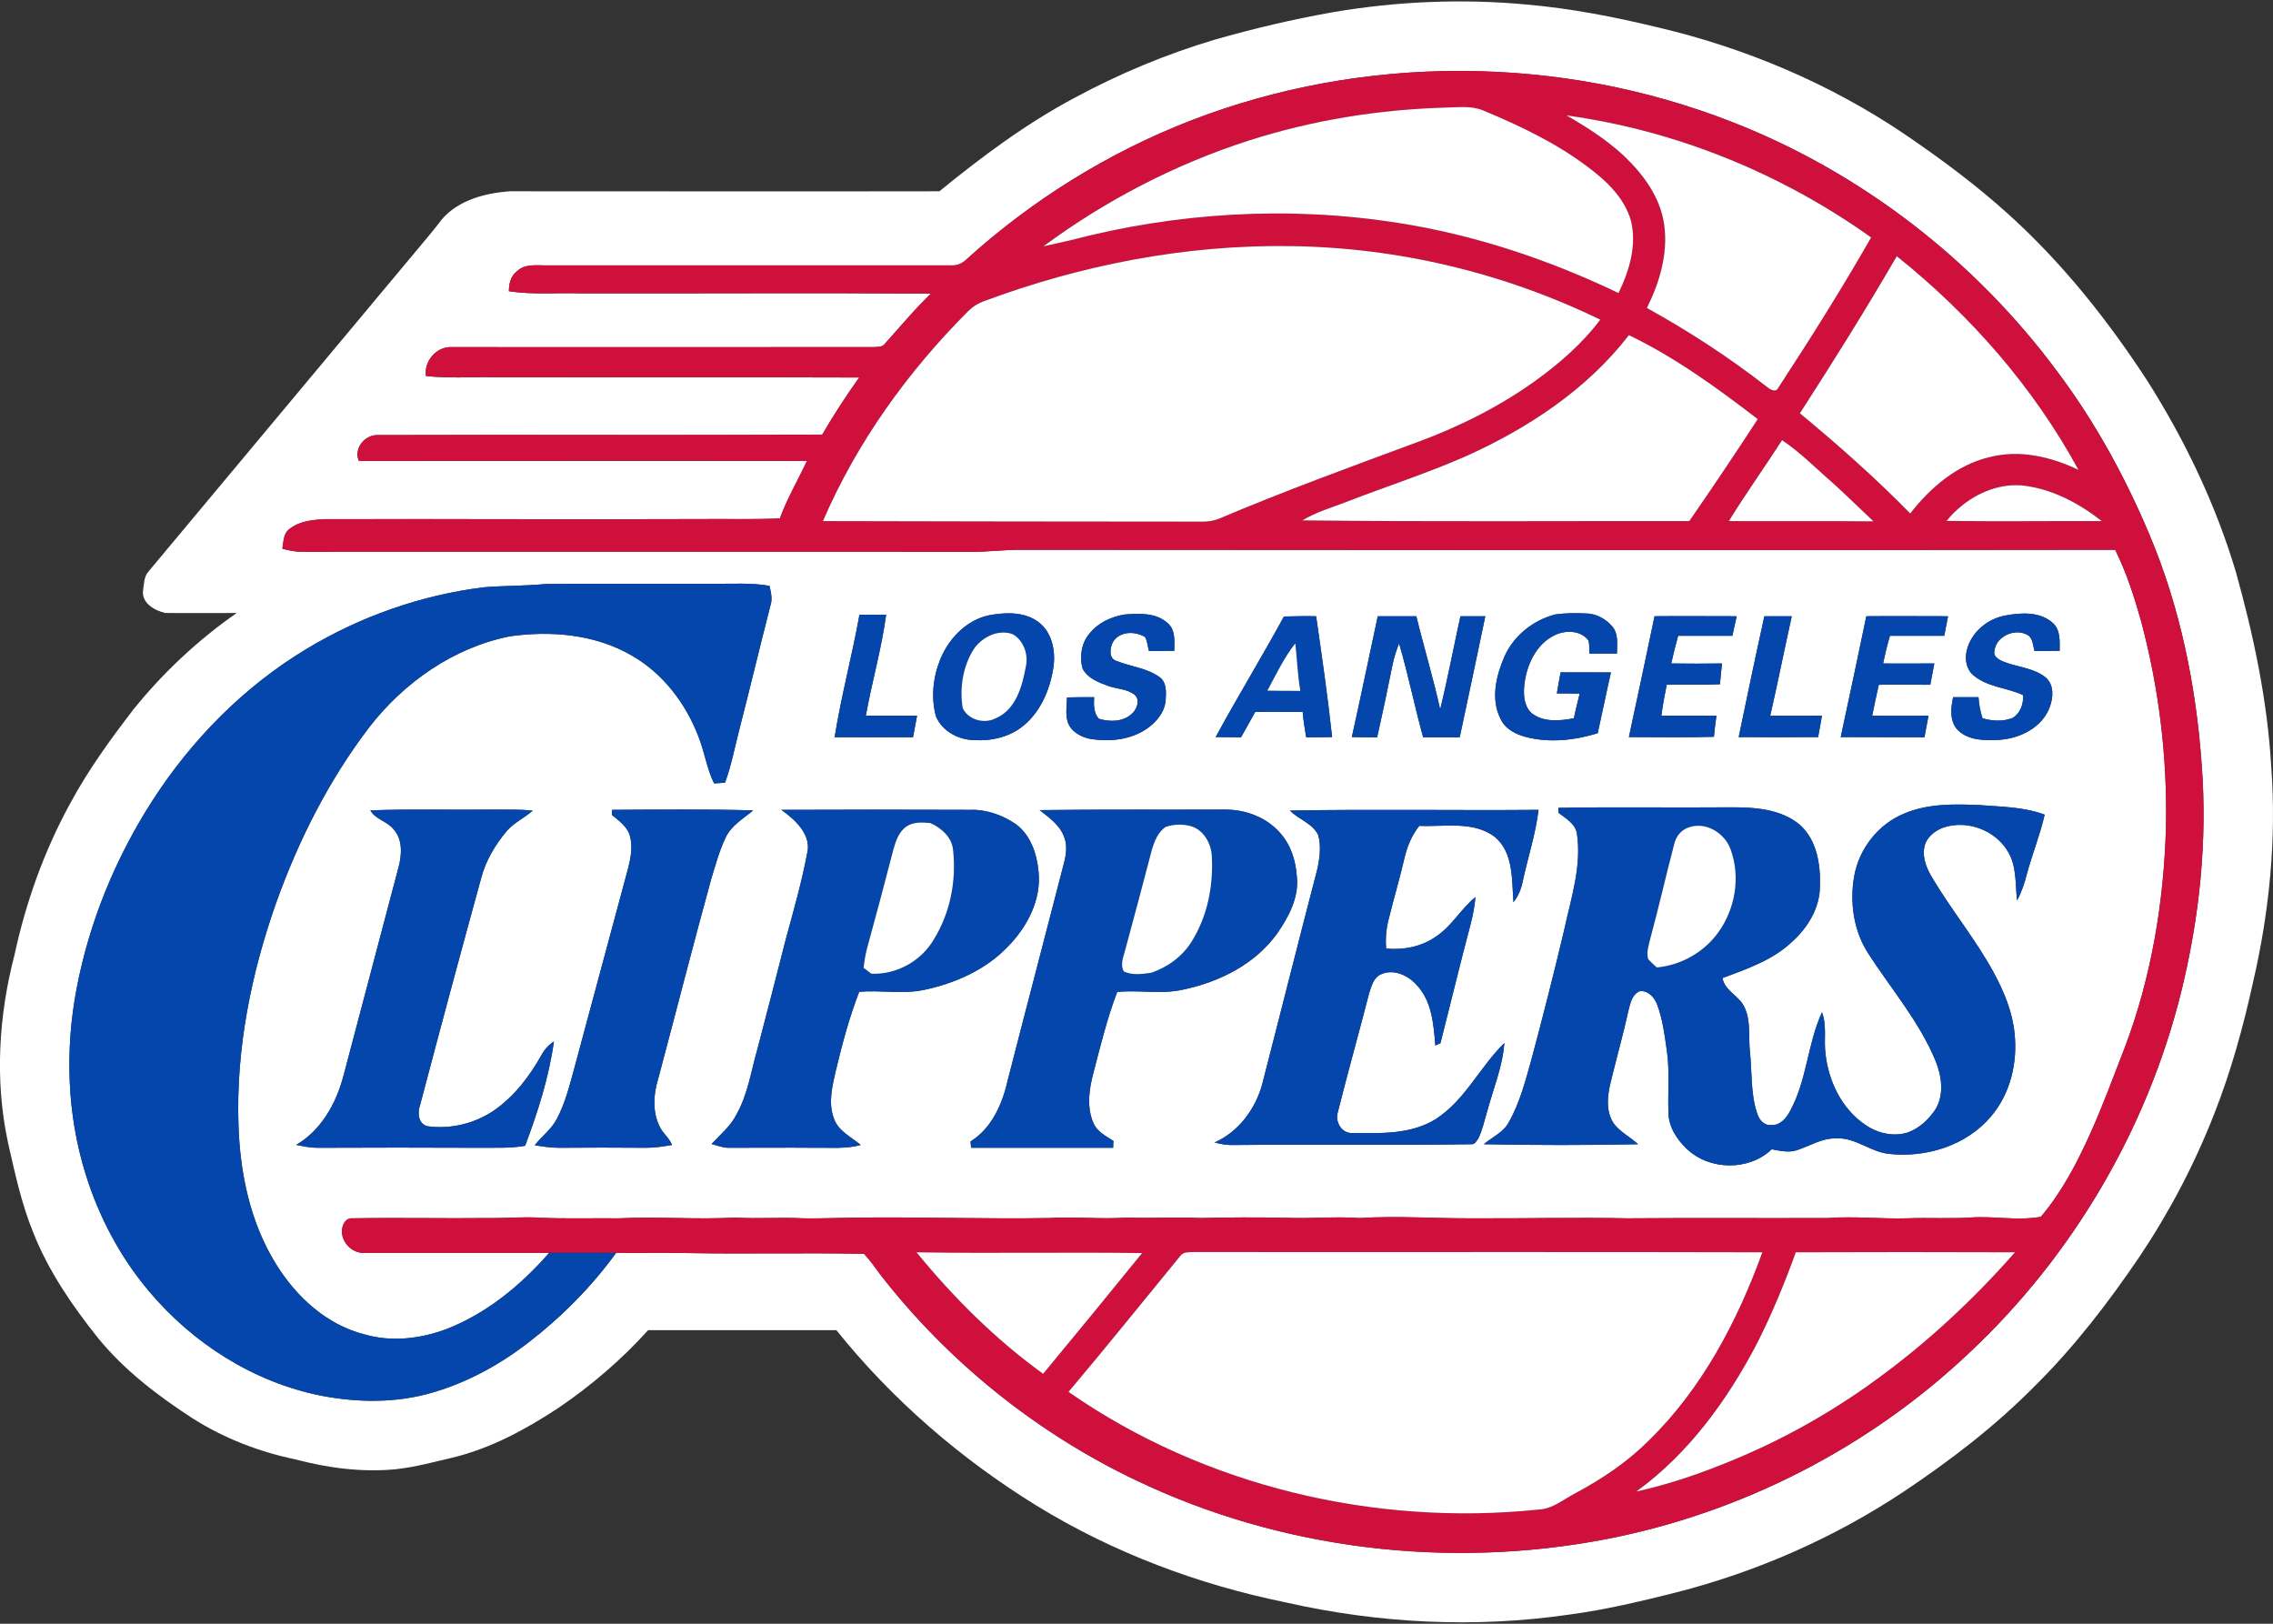 <?xml version="1.0" encoding="UTF-8"?>
<svg xmlns="http://www.w3.org/2000/svg" xmlns:xlink="http://www.w3.org/1999/xlink" width="35pt" height="25pt" viewBox="0 0 35 25" version="1.1">
<rect x="0" y="0" width="35" height="25" fill="#333333" stroke="none"/>
<g id="surface1">
<path style=" stroke:none;fill-rule:nonzero;fill:rgb(99.608%,100%,99.608%);fill-opacity:1;" d="M 20.523 0.188 C 21.508 0.02 22.516 -0.023 23.508 0.07 C 24.184 0.129 24.852 0.258 25.512 0.418 C 26.867 0.734 28.172 1.285 29.328 2.066 C 29.891 2.449 30.438 2.855 30.941 3.312 C 31.766 4.059 32.465 4.941 33.07 5.871 C 33.648 6.785 34.121 7.773 34.43 8.812 C 34.703 9.789 34.914 10.789 34.973 11.805 C 35.055 12.914 34.945 14.031 34.695 15.113 C 34.543 15.805 34.355 16.492 34.094 17.152 C 33.793 17.922 33.406 18.66 32.945 19.348 C 32.465 20.055 31.941 20.738 31.332 21.34 C 30.723 21.957 30.031 22.488 29.309 22.969 C 28.238 23.68 27.047 24.203 25.801 24.52 C 25.262 24.656 24.719 24.785 24.164 24.859 C 22.715 25.07 21.23 24.996 19.801 24.672 C 18.453 24.398 17.141 23.906 15.965 23.184 C 14.797 22.465 13.738 21.551 12.879 20.48 C 11.914 20.48 10.945 20.48 9.98 20.48 C 9.57 20.934 9.102 21.336 8.594 21.68 C 8.09 22.012 7.547 22.305 6.957 22.445 C 6.672 22.512 6.387 22.59 6.094 22.621 C 5.574 22.672 5.051 22.602 4.547 22.469 C 3.984 22.352 3.441 22.141 2.957 21.832 C 2.422 21.484 1.906 21.09 1.504 20.594 C 1.109 20.098 0.746 19.57 0.512 18.977 C 0.328 18.527 0.227 18.051 0.121 17.582 C -0.082 16.629 -0.02 15.637 0.223 14.703 C 0.398 13.891 0.68 13.102 1.078 12.375 C 1.355 11.859 1.703 11.379 2.062 10.914 C 2.516 10.352 3.051 9.852 3.645 9.438 C 3.277 9.438 2.914 9.441 2.547 9.438 C 2.383 9.402 2.176 9.285 2.203 9.09 C 2.219 8.992 2.215 8.879 2.285 8.801 C 3.656 7.16 5.023 5.52 6.395 3.879 C 6.535 3.711 6.676 3.547 6.809 3.371 C 7.066 3.078 7.473 2.973 7.848 2.945 C 10.051 2.945 12.258 2.949 14.465 2.945 C 15.121 2.41 15.801 1.902 16.551 1.504 C 17.238 1.133 17.961 0.832 18.711 0.609 C 19.309 0.438 19.91 0.297 20.523 0.188 M 18.34 1.855 C 17.066 2.348 15.887 3.082 14.875 4 C 14.82 4.051 14.746 4.09 14.668 4.086 C 12.578 4.086 10.488 4.086 8.398 4.086 C 8.25 4.086 8.078 4.062 7.961 4.176 C 7.863 4.25 7.836 4.371 7.836 4.484 C 8.195 4.539 8.555 4.508 8.914 4.516 C 10.723 4.52 12.531 4.508 14.336 4.52 C 14.082 4.762 13.859 5.035 13.625 5.293 C 13.586 5.348 13.516 5.34 13.461 5.344 C 11.289 5.344 9.117 5.348 6.945 5.344 C 6.715 5.34 6.527 5.566 6.559 5.789 C 6.906 5.828 7.258 5.801 7.605 5.809 C 9.48 5.812 11.355 5.805 13.23 5.812 C 13.027 6.098 12.836 6.391 12.66 6.695 C 10.375 6.703 8.094 6.691 5.812 6.699 C 5.617 6.695 5.441 6.906 5.527 7.098 C 7.828 7.098 10.125 7.094 12.426 7.098 C 12.285 7.395 12.121 7.676 12.008 7.984 C 11.598 8 11.184 7.988 10.773 7.992 C 8.855 8 6.941 7.988 5.023 7.996 C 4.828 8 4.617 8.02 4.457 8.145 C 4.359 8.215 4.367 8.348 4.348 8.449 C 4.445 8.473 4.543 8.496 4.641 8.496 C 8.074 8.492 11.508 8.496 14.941 8.496 C 15.203 8.5 15.469 8.461 15.734 8.465 C 21.348 8.469 26.961 8.473 32.57 8.465 C 32.746 8.82 32.867 9.199 32.973 9.578 C 33.246 10.605 33.375 11.672 33.352 12.734 C 33.32 13.887 33.129 15.043 32.719 16.125 C 32.547 16.566 32.383 17.016 32.188 17.449 C 31.984 17.902 31.75 18.352 31.426 18.734 C 31.066 18.801 30.699 18.719 30.34 18.746 C 30.016 18.766 29.691 18.746 29.371 18.758 C 28.957 18.77 28.547 18.723 28.137 18.754 C 27.113 18.758 26.09 18.75 25.066 18.758 C 24.273 18.742 23.48 18.762 22.688 18.758 C 22.102 18.762 21.52 18.719 20.934 18.754 C 20.555 18.727 20.18 18.766 19.801 18.75 C 19.363 18.742 18.926 18.742 18.488 18.754 C 18.109 18.734 17.73 18.762 17.352 18.746 C 16.949 18.777 16.551 18.727 16.148 18.754 C 15.207 18.77 14.266 18.738 13.324 18.746 C 13 18.746 12.68 18.766 12.355 18.758 C 12.012 18.738 11.668 18.77 11.324 18.746 C 10.727 18.781 10.129 18.727 9.535 18.758 C 9.133 18.754 8.73 18.766 8.328 18.75 C 8.062 18.73 7.801 18.758 7.535 18.754 C 6.836 18.762 6.133 18.746 5.43 18.758 C 5.324 18.746 5.27 18.855 5.266 18.945 C 5.254 19.125 5.422 19.297 5.602 19.289 C 6.555 19.289 7.508 19.289 8.457 19.289 C 8.027 19.781 7.504 20.215 6.891 20.457 C 6.484 20.613 6.027 20.668 5.605 20.543 C 5.027 20.395 4.562 19.965 4.254 19.469 C 3.855 18.828 3.695 18.066 3.672 17.316 C 3.633 16.152 3.867 14.988 4.254 13.895 C 4.598 12.934 5.066 12.012 5.684 11.199 C 6.219 10.508 6.984 9.969 7.852 9.797 C 8.488 9.707 9.168 9.766 9.73 10.094 C 10.207 10.367 10.562 10.832 10.758 11.344 C 10.852 11.578 10.883 11.836 10.996 12.062 C 11.051 12.059 11.105 12.055 11.164 12.051 C 11.262 11.785 11.312 11.512 11.383 11.238 C 11.547 10.602 11.699 9.961 11.863 9.324 C 11.898 9.223 11.871 9.117 11.848 9.02 C 11.562 8.969 11.27 8.992 10.98 8.988 C 10.121 8.992 9.262 8.984 8.398 8.992 C 8.082 9.023 7.758 9.016 7.441 9.043 C 6.48 9.164 5.547 9.492 4.719 9.992 C 3.758 10.57 2.949 11.391 2.344 12.332 C 1.781 13.211 1.375 14.195 1.18 15.219 C 1 16.164 1.031 17.148 1.316 18.07 C 1.52 18.73 1.848 19.352 2.293 19.879 C 2.969 20.684 3.906 21.281 4.941 21.488 C 5.512 21.598 6.109 21.605 6.668 21.438 C 7.191 21.285 7.68 21.02 8.113 20.688 C 8.637 20.289 9.102 19.82 9.488 19.289 C 9.859 19.293 10.23 19.285 10.602 19.293 C 11.504 19.309 12.402 19.285 13.305 19.305 C 13.398 19.406 13.477 19.516 13.559 19.629 C 14.602 20.969 15.961 22.062 17.496 22.793 C 19.727 23.859 22.297 24.164 24.723 23.699 C 26.812 23.297 28.781 22.289 30.328 20.824 C 31.914 19.336 33.062 17.387 33.586 15.273 C 33.867 14.133 33.992 12.949 33.902 11.773 C 33.816 10.559 33.57 9.348 33.094 8.223 C 32.723 7.344 32.262 6.5 31.688 5.734 C 30.418 4.016 28.664 2.656 26.672 1.879 C 24.023 0.84 20.992 0.828 18.34 1.855 M 15.301 9.461 C 14.922 9.508 14.621 9.805 14.48 10.148 C 14.367 10.426 14.332 10.742 14.414 11.035 C 14.512 11.262 14.766 11.395 15.008 11.395 C 15.254 11.41 15.512 11.355 15.715 11.207 C 16.016 10.988 16.172 10.617 16.223 10.258 C 16.254 10.016 16.199 9.738 15.996 9.582 C 15.801 9.43 15.535 9.426 15.301 9.461 M 23.945 9.461 C 23.605 9.551 23.305 9.789 23.164 10.113 C 23.039 10.402 22.953 10.754 23.098 11.055 C 23.168 11.219 23.336 11.305 23.5 11.348 C 23.859 11.441 24.25 11.398 24.602 11.289 C 24.672 10.977 24.734 10.664 24.805 10.352 C 24.547 10.352 24.289 10.352 24.031 10.352 C 24.008 10.457 23.992 10.566 23.973 10.676 C 24.09 10.676 24.207 10.676 24.324 10.68 C 24.293 10.805 24.262 10.93 24.234 11.059 C 24.027 11.098 23.789 11.121 23.605 10.996 C 23.473 10.902 23.457 10.723 23.469 10.574 C 23.496 10.258 23.648 9.91 23.953 9.773 C 24.117 9.699 24.348 9.707 24.461 9.863 C 24.477 9.93 24.469 9.996 24.473 10.062 C 24.613 10.062 24.758 10.062 24.898 10.062 C 24.898 9.918 24.926 9.754 24.82 9.637 C 24.719 9.523 24.57 9.445 24.418 9.445 C 24.258 9.438 24.102 9.438 23.945 9.461 M 13.234 9.465 C 13.121 10.098 12.953 10.715 12.852 11.352 C 13.254 11.352 13.656 11.352 14.059 11.352 C 14.078 11.238 14.102 11.129 14.121 11.02 C 13.859 11.02 13.594 11.02 13.332 11.02 C 13.426 10.5 13.574 9.988 13.645 9.465 C 13.508 9.465 13.371 9.465 13.234 9.465 M 16.777 9.754 C 16.652 9.898 16.621 10.109 16.668 10.289 C 16.742 10.441 16.91 10.504 17.059 10.559 C 17.195 10.609 17.352 10.605 17.469 10.695 C 17.562 10.773 17.508 10.922 17.426 10.992 C 17.289 11.117 17.086 11.117 16.918 11.066 C 16.84 10.973 16.84 10.852 16.848 10.734 C 16.707 10.734 16.57 10.734 16.43 10.738 C 16.426 10.859 16.406 10.988 16.438 11.109 C 16.488 11.266 16.648 11.352 16.801 11.379 C 17.094 11.422 17.41 11.391 17.66 11.219 C 17.809 11.117 17.938 10.961 17.949 10.777 C 17.957 10.66 17.965 10.516 17.867 10.434 C 17.672 10.285 17.414 10.266 17.191 10.176 C 17.066 10.137 17.09 9.969 17.141 9.879 C 17.246 9.715 17.48 9.715 17.633 9.809 C 17.668 9.875 17.672 9.949 17.691 10.023 C 17.82 10.023 17.953 10.023 18.082 10.02 C 18.082 9.875 18.105 9.703 17.98 9.594 C 17.801 9.43 17.543 9.445 17.316 9.461 C 17.109 9.496 16.906 9.59 16.777 9.754 M 30.301 9.957 C 30.246 10.109 30.262 10.301 30.398 10.406 C 30.613 10.582 30.906 10.586 31.152 10.703 C 31.16 10.84 31.109 10.984 30.988 11.055 C 30.84 11.113 30.676 11.102 30.527 11.059 C 30.492 10.953 30.473 10.844 30.465 10.734 C 30.336 10.734 30.207 10.734 30.074 10.734 C 30.039 10.902 30.016 11.105 30.148 11.242 C 30.316 11.406 30.566 11.402 30.785 11.391 C 31.102 11.371 31.441 11.203 31.559 10.895 C 31.617 10.746 31.633 10.551 31.504 10.434 C 31.312 10.277 31.051 10.273 30.832 10.18 C 30.77 10.152 30.688 10.102 30.711 10.02 C 30.738 9.781 31.059 9.656 31.246 9.793 C 31.305 9.855 31.305 9.945 31.328 10.023 C 31.457 10.023 31.586 10.023 31.715 10.02 C 31.715 9.879 31.73 9.707 31.617 9.598 C 31.418 9.414 31.125 9.43 30.879 9.477 C 30.621 9.523 30.387 9.707 30.301 9.957 M 19.77 9.492 C 19.43 10.117 19.059 10.723 18.719 11.348 C 18.848 11.348 18.98 11.352 19.109 11.352 C 19.184 11.219 19.258 11.09 19.328 10.961 C 19.57 10.957 19.816 10.961 20.059 10.961 C 20.07 11.09 20.09 11.223 20.113 11.352 C 20.246 11.352 20.379 11.352 20.512 11.348 C 20.445 10.727 20.355 10.105 20.266 9.488 C 20.102 9.484 19.934 9.488 19.77 9.492 M 21.215 9.488 C 21.082 10.109 20.953 10.73 20.816 11.348 C 20.945 11.352 21.074 11.352 21.203 11.352 C 21.289 10.98 21.367 10.613 21.441 10.242 C 21.465 10.125 21.5 10.016 21.543 9.906 C 21.684 10.383 21.781 10.871 21.914 11.352 C 22.102 11.352 22.289 11.352 22.477 11.352 C 22.609 10.73 22.742 10.109 22.871 9.488 C 22.746 9.488 22.617 9.488 22.488 9.488 C 22.383 9.965 22.293 10.445 22.176 10.922 C 22.07 10.441 21.926 9.969 21.809 9.488 C 21.609 9.488 21.414 9.488 21.215 9.488 M 25.082 11.348 C 25.516 11.352 25.953 11.355 26.391 11.344 C 26.402 11.234 26.414 11.129 26.43 11.02 C 26.145 11.02 25.863 11.02 25.582 11.02 C 25.602 10.859 25.633 10.699 25.664 10.543 C 25.938 10.539 26.211 10.547 26.484 10.535 C 26.492 10.43 26.504 10.324 26.516 10.215 C 26.254 10.219 25.996 10.219 25.734 10.215 C 25.766 10.07 25.801 9.93 25.84 9.789 C 26.117 9.789 26.395 9.789 26.676 9.789 C 26.695 9.691 26.719 9.59 26.742 9.488 C 26.32 9.488 25.898 9.484 25.477 9.488 C 25.348 10.109 25.215 10.73 25.082 11.348 M 27.168 9.488 C 27.031 10.109 26.902 10.727 26.773 11.348 C 27.18 11.352 27.59 11.352 27.996 11.348 C 28.016 11.238 28.035 11.129 28.055 11.02 C 27.789 11.02 27.523 11.02 27.258 11.02 C 27.375 10.508 27.477 9.996 27.59 9.488 C 27.449 9.488 27.309 9.488 27.168 9.488 M 28.344 11.348 C 28.773 11.352 29.203 11.348 29.633 11.352 C 29.652 11.242 29.676 11.129 29.695 11.02 C 29.406 11.02 29.117 11.023 28.828 11.02 C 28.859 10.859 28.895 10.703 28.93 10.543 C 29.191 10.539 29.457 10.543 29.723 10.543 C 29.742 10.434 29.766 10.324 29.785 10.215 C 29.523 10.215 29.258 10.219 28.996 10.215 C 29.027 10.07 29.059 9.93 29.102 9.789 C 29.379 9.789 29.66 9.789 29.938 9.789 C 29.957 9.688 29.977 9.59 29.996 9.488 C 29.578 9.488 29.156 9.484 28.738 9.488 C 28.609 10.109 28.477 10.73 28.344 11.348 M 29.328 12.523 C 28.926 12.684 28.625 13.066 28.551 13.492 C 28.48 13.898 28.543 14.336 28.77 14.684 C 29.121 15.227 29.555 15.73 29.805 16.336 C 29.898 16.566 29.938 16.844 29.809 17.07 C 29.707 17.227 29.562 17.367 29.383 17.434 C 29.16 17.508 28.906 17.449 28.719 17.316 C 28.359 17.07 28.156 16.648 28.109 16.223 C 28.082 16.012 28.133 15.789 28.055 15.586 C 27.832 16.07 27.824 16.629 27.566 17.102 C 27.508 17.215 27.41 17.332 27.27 17.32 C 27.164 17.332 27.086 17.238 27.059 17.148 C 26.953 16.84 26.98 16.508 26.945 16.188 C 26.922 15.965 26.961 15.727 26.867 15.52 C 26.793 15.336 26.562 15.266 26.523 15.059 C 26.898 14.918 27.293 14.785 27.59 14.504 C 27.836 14.285 28.027 13.973 28.023 13.637 C 28.035 13.305 27.973 12.934 27.719 12.703 C 27.414 12.445 26.996 12.426 26.617 12.43 C 25.742 12.438 24.871 12.422 23.996 12.438 C 23.996 12.457 24 12.496 24 12.516 C 24.109 12.598 24.254 12.68 24.281 12.828 C 24.359 13.332 24.191 13.828 24.086 14.316 C 23.93 14.977 23.762 15.637 23.586 16.293 C 23.492 16.629 23.406 16.973 23.234 17.277 C 23.152 17.434 22.977 17.508 22.848 17.617 C 23.637 17.633 24.43 17.633 25.223 17.617 C 25.102 17.504 24.945 17.43 24.848 17.297 C 24.723 17.109 24.75 16.871 24.801 16.664 C 24.891 16.289 24.996 15.922 25.078 15.547 C 25.105 15.441 25.133 15.312 25.246 15.262 C 25.367 15.242 25.469 15.348 25.512 15.453 C 25.602 15.688 25.633 15.941 25.668 16.188 C 25.711 16.496 25.68 16.805 25.691 17.117 C 25.688 17.34 25.816 17.539 25.973 17.688 C 26.324 18.023 26.93 18.031 27.281 17.695 C 27.41 17.719 27.543 17.75 27.668 17.707 C 27.867 17.645 28.051 17.523 28.27 17.527 C 28.566 17.508 28.801 17.738 29.09 17.766 C 29.66 17.828 30.277 17.637 30.656 17.191 C 30.957 16.84 31.07 16.359 31.02 15.906 C 30.988 15.578 30.859 15.273 30.707 14.988 C 30.43 14.473 30.055 14.023 29.758 13.523 C 29.672 13.383 29.602 13.223 29.629 13.055 C 29.652 12.902 29.785 12.793 29.922 12.742 C 30.289 12.617 30.727 12.781 30.922 13.117 C 31.055 13.34 31.031 13.613 31.059 13.863 C 31.129 13.734 31.176 13.594 31.211 13.453 C 31.293 13.148 31.414 12.852 31.484 12.543 C 31.16 12.422 30.812 12.422 30.477 12.395 C 30.09 12.379 29.691 12.371 29.328 12.523 M 5.703 12.477 C 5.781 12.617 5.965 12.645 6.062 12.77 C 6.203 12.926 6.188 13.16 6.137 13.352 C 5.852 14.426 5.57 15.504 5.285 16.578 C 5.172 16.996 4.945 17.402 4.562 17.625 C 4.668 17.648 4.773 17.672 4.883 17.672 C 5.711 17.668 6.535 17.668 7.363 17.672 C 7.605 17.668 7.848 17.684 8.086 17.641 C 8.281 17.121 8.453 16.586 8.527 16.035 C 8.445 16.09 8.379 16.164 8.332 16.254 C 8.152 16.574 7.922 16.875 7.617 17.09 C 7.32 17.297 6.941 17.391 6.582 17.34 C 6.438 17.305 6.426 17.129 6.469 17.012 C 6.777 15.844 7.09 14.68 7.41 13.516 C 7.48 13.25 7.625 13.008 7.801 12.797 C 7.914 12.664 8.078 12.594 8.203 12.48 C 8.004 12.461 7.805 12.465 7.605 12.465 C 6.969 12.473 6.336 12.453 5.703 12.477 M 9.422 12.469 C 9.422 12.488 9.422 12.527 9.422 12.547 C 9.535 12.641 9.668 12.73 9.703 12.883 C 9.762 13.125 9.668 13.367 9.609 13.602 C 9.355 14.543 9.102 15.488 8.848 16.43 C 8.773 16.703 8.707 16.977 8.574 17.227 C 8.492 17.387 8.344 17.492 8.234 17.633 C 8.355 17.652 8.48 17.672 8.605 17.672 C 9.051 17.668 9.5 17.668 9.945 17.672 C 10.082 17.672 10.215 17.652 10.348 17.629 C 10.305 17.516 10.195 17.441 10.148 17.324 C 10.047 17.105 10.062 16.848 10.133 16.617 C 10.406 15.594 10.668 14.562 10.949 13.543 C 11.016 13.324 11.074 13.105 11.172 12.898 C 11.258 12.711 11.445 12.605 11.598 12.477 C 10.871 12.457 10.145 12.465 9.422 12.469 M 12.031 12.469 C 12.246 12.621 12.508 12.859 12.426 13.152 C 12.344 13.594 12.219 14.023 12.102 14.453 C 11.957 15.02 11.812 15.586 11.664 16.148 C 11.566 16.488 11.516 16.848 11.34 17.16 C 11.25 17.34 11.09 17.469 10.957 17.613 C 11.043 17.637 11.129 17.672 11.219 17.672 C 11.668 17.672 12.117 17.668 12.566 17.672 C 12.797 17.668 13.027 17.691 13.254 17.629 C 13.105 17.504 12.906 17.414 12.84 17.219 C 12.75 16.977 12.816 16.719 12.871 16.48 C 12.969 16.07 13.078 15.664 13.23 15.27 C 13.562 15.242 13.895 15.309 14.223 15.242 C 14.707 15.141 15.184 14.93 15.527 14.566 C 15.82 14.266 16.035 13.852 15.992 13.426 C 15.969 13.152 15.871 12.859 15.645 12.691 C 15.441 12.551 15.191 12.461 14.941 12.469 C 13.973 12.465 13 12.465 12.031 12.469 M 16.008 12.473 C 16.152 12.586 16.316 12.699 16.383 12.879 C 16.438 13.008 16.418 13.156 16.383 13.289 C 16.098 14.398 15.805 15.508 15.52 16.621 C 15.438 16.988 15.277 17.367 14.945 17.574 C 14.949 17.605 14.949 17.637 14.953 17.672 C 15.684 17.672 16.414 17.672 17.141 17.672 C 17.141 17.645 17.141 17.594 17.145 17.566 C 17.027 17.492 16.891 17.422 16.836 17.289 C 16.73 17.043 16.77 16.77 16.836 16.52 C 16.945 16.102 17.047 15.68 17.203 15.273 C 17.539 15.238 17.879 15.312 18.211 15.238 C 18.773 15.121 19.328 14.848 19.668 14.371 C 19.844 14.117 20.004 13.816 19.969 13.496 C 19.953 13.254 19.875 13.008 19.711 12.824 C 19.504 12.586 19.184 12.465 18.871 12.465 C 17.918 12.469 16.961 12.461 16.008 12.473 M 19.863 12.48 C 19.996 12.617 20.211 12.676 20.297 12.855 C 20.348 13.031 20.32 13.219 20.281 13.395 C 19.996 14.488 19.719 15.586 19.438 16.684 C 19.336 17.07 19.074 17.426 18.703 17.59 C 18.801 17.617 18.902 17.633 19.004 17.629 C 20.223 17.617 21.438 17.637 22.652 17.617 C 22.711 17.625 22.734 17.566 22.762 17.531 C 22.828 17.402 22.855 17.254 22.898 17.117 C 22.992 16.766 23.137 16.426 23.164 16.059 C 22.789 16.426 22.562 16.934 22.113 17.227 C 21.73 17.469 21.258 17.449 20.824 17.445 C 20.656 17.453 20.551 17.266 20.602 17.117 C 20.754 16.508 20.926 15.902 21.082 15.293 C 21.117 15.188 21.148 15.051 21.266 15 C 21.457 14.914 21.684 15.016 21.812 15.164 C 22.051 15.414 22.074 15.773 22.102 16.098 C 22.121 16.086 22.16 16.07 22.18 16.062 C 22.336 15.453 22.48 14.84 22.641 14.234 C 22.68 14.094 22.707 13.953 22.719 13.812 C 22.492 13.996 22.352 14.266 22.102 14.426 C 21.883 14.578 21.609 14.629 21.344 14.605 C 21.332 14.453 21.344 14.301 21.383 14.152 C 21.461 13.836 21.555 13.52 21.629 13.199 C 21.672 13.023 21.742 12.855 21.855 12.715 C 22.242 12.734 22.684 12.633 23.02 12.887 C 23.309 13.133 23.277 13.547 23.305 13.891 C 23.379 13.797 23.426 13.684 23.449 13.562 C 23.527 13.199 23.645 12.844 23.691 12.469 C 22.414 12.48 21.137 12.457 19.863 12.48 Z M 19.863 12.48 "/>
<path style=" stroke:none;fill-rule:nonzero;fill:rgb(81.569%,6.275%,23.529%);fill-opacity:1;" d="M 18.34 1.855 C 20.992 0.828 24.023 0.84 26.672 1.879 C 28.664 2.656 30.418 4.016 31.688 5.734 C 32.262 6.5 32.723 7.344 33.094 8.223 C 33.57 9.348 33.816 10.559 33.902 11.773 C 33.992 12.949 33.867 14.133 33.586 15.273 C 33.062 17.387 31.914 19.336 30.328 20.824 C 28.781 22.289 26.812 23.297 24.723 23.699 C 22.297 24.164 19.723 23.859 17.496 22.793 C 15.961 22.062 14.602 20.969 13.559 19.629 C 13.477 19.516 13.398 19.406 13.305 19.305 C 12.402 19.285 11.504 19.309 10.602 19.293 C 10.23 19.285 9.859 19.293 9.488 19.289 C 9.145 19.289 8.801 19.289 8.457 19.289 C 7.508 19.289 6.555 19.289 5.602 19.289 C 5.422 19.297 5.254 19.125 5.266 18.945 C 5.27 18.855 5.324 18.746 5.43 18.758 C 6.133 18.746 6.836 18.762 7.535 18.754 C 7.801 18.758 8.062 18.73 8.328 18.75 C 8.73 18.766 9.133 18.754 9.535 18.758 C 10.129 18.727 10.727 18.781 11.324 18.746 C 11.668 18.77 12.012 18.738 12.355 18.758 C 12.68 18.762 13 18.746 13.324 18.746 C 14.266 18.738 15.207 18.77 16.148 18.754 C 16.551 18.727 16.949 18.777 17.352 18.746 C 17.73 18.762 18.109 18.734 18.488 18.754 C 18.926 18.742 19.363 18.742 19.805 18.75 C 20.18 18.766 20.555 18.727 20.934 18.754 C 21.52 18.715 22.102 18.762 22.688 18.758 C 23.48 18.762 24.273 18.742 25.066 18.758 C 26.09 18.75 27.113 18.758 28.137 18.754 C 28.547 18.723 28.957 18.77 29.371 18.758 C 29.691 18.746 30.016 18.766 30.34 18.746 C 30.699 18.719 31.066 18.801 31.426 18.734 C 31.75 18.352 31.984 17.902 32.188 17.449 C 32.383 17.016 32.547 16.566 32.719 16.125 C 33.129 15.043 33.32 13.887 33.352 12.734 C 33.375 11.672 33.246 10.605 32.973 9.578 C 32.867 9.199 32.746 8.82 32.57 8.465 C 26.961 8.473 21.348 8.469 15.734 8.465 C 15.469 8.461 15.207 8.5 14.941 8.496 C 11.508 8.496 8.074 8.492 4.641 8.496 C 4.543 8.496 4.445 8.473 4.348 8.449 C 4.367 8.348 4.359 8.215 4.457 8.145 C 4.617 8.016 4.828 8 5.023 7.992 C 6.941 7.988 8.859 8 10.773 7.992 C 11.184 7.988 11.598 8 12.008 7.98 C 12.121 7.676 12.285 7.395 12.426 7.098 C 10.125 7.094 7.828 7.098 5.527 7.098 C 5.441 6.906 5.617 6.695 5.812 6.699 C 8.094 6.691 10.379 6.703 12.66 6.691 C 12.836 6.391 13.027 6.098 13.23 5.812 C 11.355 5.805 9.48 5.812 7.605 5.809 C 7.258 5.801 6.906 5.828 6.559 5.789 C 6.527 5.562 6.715 5.34 6.945 5.344 C 9.117 5.348 11.289 5.344 13.461 5.344 C 13.516 5.34 13.586 5.348 13.625 5.293 C 13.859 5.035 14.082 4.762 14.336 4.52 C 12.531 4.508 10.723 4.52 8.914 4.516 C 8.555 4.504 8.195 4.539 7.836 4.484 C 7.836 4.371 7.863 4.25 7.961 4.176 C 8.078 4.062 8.25 4.086 8.398 4.086 C 10.488 4.086 12.578 4.086 14.668 4.086 C 14.746 4.09 14.82 4.051 14.875 4 C 15.887 3.082 17.066 2.348 18.34 1.855 M 19.23 2.164 C 18.098 2.527 17.023 3.086 16.066 3.793 C 16.207 3.762 16.348 3.73 16.484 3.699 C 18.121 3.27 19.844 3.168 21.516 3.43 C 22.699 3.613 23.844 3.996 24.922 4.512 C 25.09 4.168 25.207 3.773 25.113 3.395 C 25.008 3.035 24.723 2.773 24.434 2.559 C 23.949 2.195 23.398 1.934 22.844 1.703 C 22.664 1.625 22.465 1.652 22.273 1.656 C 21.242 1.684 20.215 1.848 19.23 2.164 M 24.121 1.777 C 24.434 1.957 24.738 2.152 25.004 2.398 C 25.305 2.684 25.566 3.039 25.625 3.457 C 25.688 3.902 25.555 4.348 25.359 4.742 C 26.004 5.098 26.621 5.5 27.203 5.953 C 27.25 5.992 27.344 6.055 27.383 5.969 C 27.879 5.211 28.363 4.441 28.812 3.652 C 27.426 2.668 25.805 2.008 24.121 1.777 M 15.141 4.641 C 15.055 4.672 14.977 4.723 14.91 4.789 C 13.98 5.719 13.195 6.809 12.672 8.023 C 14.543 8.027 16.41 8.031 18.281 8.031 C 18.441 8.027 18.613 8.055 18.766 7.988 C 19.77 7.562 20.797 7.188 21.82 6.809 C 22.461 6.574 23.078 6.266 23.637 5.867 C 24.008 5.598 24.363 5.293 24.641 4.922 C 23.156 4.199 21.516 3.809 19.867 3.789 C 18.258 3.766 16.648 4.078 15.141 4.641 M 29.207 3.945 C 28.73 4.766 28.23 5.566 27.715 6.363 C 28.305 6.852 28.879 7.359 29.414 7.906 C 29.723 7.508 30.133 7.156 30.633 7.039 C 31.094 6.918 31.582 7.031 32.004 7.234 C 31.312 5.961 30.34 4.852 29.207 3.945 M 25.082 5.16 C 24.441 5.992 23.535 6.59 22.582 7.02 C 21.973 7.289 21.336 7.492 20.715 7.734 C 20.492 7.824 20.258 7.887 20.055 8.012 C 22.039 8.035 24.027 8.02 26.012 8.023 C 26.371 7.504 26.723 6.98 27.066 6.453 C 26.441 5.973 25.797 5.504 25.082 5.16 M 26.621 8.023 C 27.363 8.027 28.105 8.02 28.848 8.027 C 28.641 7.832 28.438 7.633 28.227 7.441 C 27.969 7.219 27.727 6.969 27.441 6.777 C 27.172 7.195 26.883 7.598 26.621 8.023 M 29.973 8.02 C 30.77 8.031 31.566 8.02 32.363 8.023 C 32.004 7.742 31.586 7.52 31.125 7.473 C 30.68 7.441 30.25 7.68 29.973 8.02 M 14.113 19.281 C 14.684 19.98 15.328 20.621 16.062 21.152 C 16.574 20.535 17.082 19.914 17.586 19.293 C 16.43 19.277 15.273 19.301 14.113 19.281 M 18.172 19.34 C 17.598 20.039 17.035 20.742 16.453 21.43 C 18.539 22.883 21.168 23.504 23.691 23.242 C 23.906 23.234 24.078 23.082 24.262 22.988 C 24.668 22.77 25.055 22.512 25.383 22.184 C 26.203 21.387 26.75 20.348 27.137 19.281 C 24.219 19.273 21.301 19.281 18.387 19.277 C 18.309 19.281 18.219 19.27 18.172 19.34 M 27.652 19.281 C 27.48 19.758 27.285 20.23 27.055 20.684 C 26.598 21.559 26 22.383 25.195 22.965 C 25.633 22.867 26.062 22.73 26.48 22.562 C 27.344 22.227 28.16 21.777 28.906 21.23 C 29.684 20.664 30.391 20.004 31.027 19.281 C 29.902 19.277 28.777 19.277 27.652 19.281 Z M 27.652 19.281 "/>
<path style=" stroke:none;fill-rule:nonzero;fill:rgb(99.608%,100%,99.608%);fill-opacity:1;" d="M 19.23 2.164 C 20.215 1.848 21.242 1.684 22.273 1.656 C 22.465 1.652 22.664 1.625 22.844 1.703 C 23.398 1.934 23.949 2.195 24.434 2.559 C 24.723 2.773 25.008 3.035 25.113 3.395 C 25.207 3.773 25.09 4.168 24.922 4.512 C 23.844 3.996 22.699 3.613 21.516 3.43 C 19.844 3.168 18.121 3.27 16.484 3.699 C 16.348 3.73 16.207 3.762 16.066 3.793 C 17.023 3.086 18.098 2.527 19.23 2.164 Z M 19.23 2.164 "/>
<path style=" stroke:none;fill-rule:nonzero;fill:rgb(99.608%,100%,99.608%);fill-opacity:1;" d="M 24.121 1.777 C 25.805 2.008 27.426 2.668 28.812 3.656 C 28.363 4.441 27.879 5.211 27.383 5.969 C 27.344 6.055 27.25 5.992 27.203 5.953 C 26.621 5.5 26.004 5.098 25.359 4.742 C 25.555 4.348 25.688 3.902 25.625 3.457 C 25.566 3.039 25.305 2.684 25.004 2.398 C 24.738 2.152 24.434 1.957 24.121 1.777 Z M 24.121 1.777 "/>
<path style=" stroke:none;fill-rule:nonzero;fill:rgb(99.608%,100%,99.608%);fill-opacity:1;" d="M 15.141 4.641 C 16.648 4.078 18.258 3.766 19.867 3.789 C 21.516 3.809 23.156 4.199 24.641 4.922 C 24.363 5.293 24.008 5.598 23.637 5.867 C 23.078 6.266 22.461 6.574 21.82 6.809 C 20.797 7.188 19.77 7.562 18.766 7.988 C 18.613 8.051 18.441 8.027 18.281 8.031 C 16.41 8.031 14.543 8.027 12.672 8.023 C 13.195 6.809 13.98 5.719 14.91 4.789 C 14.977 4.723 15.055 4.672 15.141 4.641 Z M 15.141 4.641 "/>
<path style=" stroke:none;fill-rule:nonzero;fill:rgb(99.608%,100%,99.608%);fill-opacity:1;" d="M 29.207 3.945 C 30.34 4.852 31.312 5.961 32.004 7.234 C 31.582 7.031 31.094 6.918 30.633 7.039 C 30.133 7.156 29.723 7.508 29.414 7.906 C 28.879 7.359 28.305 6.852 27.715 6.363 C 28.23 5.566 28.73 4.766 29.207 3.945 Z M 29.207 3.945 "/>
<path style=" stroke:none;fill-rule:nonzero;fill:rgb(99.608%,100%,99.608%);fill-opacity:1;" d="M 25.082 5.16 C 25.797 5.504 26.441 5.973 27.066 6.453 C 26.723 6.98 26.371 7.504 26.012 8.023 C 24.027 8.02 22.039 8.035 20.055 8.012 C 20.258 7.887 20.492 7.82 20.715 7.734 C 21.336 7.492 21.973 7.289 22.582 7.02 C 23.535 6.59 24.441 5.992 25.082 5.16 Z M 25.082 5.16 "/>
<path style=" stroke:none;fill-rule:nonzero;fill:rgb(99.608%,100%,99.608%);fill-opacity:1;" d="M 26.621 8.023 C 26.883 7.598 27.172 7.195 27.441 6.777 C 27.727 6.969 27.969 7.219 28.227 7.441 C 28.438 7.633 28.641 7.832 28.848 8.027 C 28.105 8.02 27.363 8.027 26.621 8.023 Z M 26.621 8.023 "/>
<path style=" stroke:none;fill-rule:nonzero;fill:rgb(99.608%,100%,99.608%);fill-opacity:1;" d="M 29.973 8.02 C 30.25 7.68 30.68 7.441 31.125 7.473 C 31.586 7.52 32.004 7.742 32.363 8.023 C 31.566 8.02 30.77 8.031 29.973 8.02 Z M 29.973 8.02 "/>
<path style=" stroke:none;fill-rule:nonzero;fill:rgb(1.569%,27.451%,67.451%);fill-opacity:1;" d="M 7.441 9.043 C 7.758 9.016 8.082 9.023 8.398 8.992 C 9.262 8.984 10.121 8.992 10.98 8.988 C 11.27 8.992 11.562 8.969 11.848 9.02 C 11.871 9.117 11.898 9.223 11.863 9.324 C 11.699 9.961 11.547 10.602 11.383 11.238 C 11.312 11.512 11.262 11.785 11.164 12.051 C 11.105 12.055 11.051 12.059 10.996 12.062 C 10.883 11.836 10.848 11.578 10.754 11.344 C 10.562 10.832 10.207 10.367 9.73 10.094 C 9.168 9.766 8.484 9.707 7.852 9.797 C 6.984 9.969 6.219 10.508 5.684 11.199 C 5.062 12.012 4.598 12.934 4.254 13.895 C 3.867 14.988 3.633 16.152 3.672 17.316 C 3.695 18.066 3.852 18.828 4.254 19.469 C 4.562 19.965 5.027 20.395 5.605 20.543 C 6.027 20.668 6.484 20.613 6.891 20.457 C 7.504 20.215 8.027 19.781 8.457 19.289 C 8.801 19.289 9.145 19.289 9.488 19.289 C 9.102 19.82 8.633 20.289 8.113 20.688 C 7.68 21.02 7.191 21.285 6.668 21.438 C 6.109 21.605 5.512 21.598 4.941 21.488 C 3.906 21.281 2.969 20.684 2.293 19.879 C 1.848 19.352 1.52 18.73 1.316 18.07 C 1.031 17.152 1 16.164 1.18 15.219 C 1.375 14.195 1.777 13.211 2.344 12.332 C 2.949 11.391 3.758 10.57 4.719 9.992 C 5.547 9.492 6.48 9.164 7.441 9.043 Z M 7.441 9.043 "/>
<path style=" stroke:none;fill-rule:nonzero;fill:rgb(1.569%,27.451%,67.451%);fill-opacity:1;" d="M 15.301 9.461 C 15.535 9.426 15.801 9.43 15.996 9.582 C 16.199 9.738 16.254 10.016 16.223 10.258 C 16.172 10.617 16.016 10.988 15.715 11.207 C 15.512 11.355 15.254 11.41 15.008 11.395 C 14.766 11.395 14.512 11.262 14.414 11.035 C 14.332 10.742 14.367 10.426 14.48 10.148 C 14.621 9.805 14.922 9.508 15.301 9.461 M 15.301 9.762 C 15.16 9.812 15.035 9.91 14.965 10.043 C 14.82 10.301 14.777 10.609 14.824 10.902 C 14.906 11.082 15.156 11.152 15.332 11.059 C 15.637 10.93 15.738 10.578 15.793 10.277 C 15.84 10.09 15.77 9.875 15.605 9.77 C 15.512 9.727 15.398 9.734 15.301 9.762 Z M 15.301 9.762 "/>
<path style=" stroke:none;fill-rule:nonzero;fill:rgb(1.569%,27.451%,67.451%);fill-opacity:1;" d="M 23.945 9.461 C 24.102 9.438 24.258 9.438 24.418 9.445 C 24.57 9.445 24.719 9.523 24.82 9.641 C 24.926 9.754 24.898 9.918 24.898 10.062 C 24.758 10.062 24.613 10.062 24.473 10.062 C 24.469 9.996 24.477 9.93 24.461 9.863 C 24.348 9.707 24.117 9.699 23.953 9.773 C 23.648 9.91 23.496 10.258 23.469 10.574 C 23.457 10.723 23.477 10.902 23.605 10.996 C 23.789 11.125 24.027 11.098 24.234 11.059 C 24.262 10.93 24.293 10.805 24.324 10.68 C 24.207 10.676 24.09 10.676 23.973 10.676 C 23.992 10.566 24.012 10.461 24.031 10.352 C 24.289 10.352 24.547 10.352 24.805 10.355 C 24.734 10.664 24.672 10.977 24.602 11.289 C 24.25 11.398 23.859 11.441 23.5 11.348 C 23.336 11.309 23.168 11.219 23.102 11.055 C 22.953 10.754 23.039 10.402 23.164 10.113 C 23.305 9.789 23.605 9.551 23.945 9.461 Z M 23.945 9.461 "/>
<path style=" stroke:none;fill-rule:nonzero;fill:rgb(1.569%,27.451%,67.451%);fill-opacity:1;" d="M 13.234 9.465 C 13.371 9.465 13.508 9.465 13.645 9.465 C 13.574 9.988 13.426 10.5 13.332 11.02 C 13.594 11.02 13.859 11.02 14.121 11.02 C 14.102 11.129 14.078 11.238 14.059 11.348 C 13.656 11.352 13.254 11.352 12.852 11.348 C 12.953 10.715 13.121 10.098 13.234 9.465 Z M 13.234 9.465 "/>
<path style=" stroke:none;fill-rule:nonzero;fill:rgb(1.569%,27.451%,67.451%);fill-opacity:1;" d="M 16.777 9.754 C 16.906 9.59 17.109 9.496 17.316 9.461 C 17.543 9.445 17.801 9.43 17.98 9.594 C 18.105 9.703 18.082 9.875 18.082 10.02 C 17.953 10.023 17.82 10.023 17.691 10.023 C 17.672 9.949 17.668 9.875 17.633 9.809 C 17.48 9.715 17.246 9.715 17.141 9.879 C 17.09 9.969 17.066 10.137 17.191 10.176 C 17.414 10.266 17.672 10.285 17.867 10.434 C 17.965 10.516 17.957 10.66 17.949 10.777 C 17.938 10.961 17.805 11.117 17.66 11.219 C 17.41 11.391 17.094 11.422 16.801 11.379 C 16.648 11.352 16.488 11.266 16.438 11.109 C 16.406 10.988 16.426 10.859 16.43 10.738 C 16.57 10.734 16.707 10.734 16.848 10.734 C 16.84 10.852 16.84 10.973 16.918 11.066 C 17.086 11.117 17.289 11.117 17.426 10.992 C 17.508 10.922 17.562 10.773 17.469 10.695 C 17.352 10.605 17.195 10.609 17.059 10.559 C 16.91 10.504 16.742 10.441 16.668 10.289 C 16.621 10.109 16.652 9.898 16.777 9.754 Z M 16.777 9.754 "/>
<path style=" stroke:none;fill-rule:nonzero;fill:rgb(1.569%,27.451%,67.451%);fill-opacity:1;" d="M 30.301 9.957 C 30.387 9.707 30.621 9.523 30.879 9.477 C 31.125 9.43 31.418 9.414 31.617 9.598 C 31.73 9.707 31.715 9.879 31.715 10.02 C 31.586 10.023 31.457 10.023 31.328 10.023 C 31.305 9.945 31.305 9.855 31.246 9.793 C 31.059 9.656 30.738 9.781 30.711 10.02 C 30.688 10.102 30.77 10.152 30.832 10.18 C 31.051 10.273 31.312 10.277 31.504 10.434 C 31.633 10.551 31.617 10.746 31.559 10.895 C 31.441 11.203 31.102 11.371 30.785 11.391 C 30.566 11.402 30.316 11.406 30.148 11.242 C 30.016 11.105 30.039 10.902 30.074 10.734 C 30.207 10.734 30.336 10.734 30.465 10.734 C 30.473 10.844 30.492 10.953 30.527 11.059 C 30.676 11.102 30.84 11.113 30.988 11.055 C 31.109 10.984 31.16 10.84 31.152 10.703 C 30.906 10.586 30.613 10.582 30.398 10.406 C 30.262 10.301 30.246 10.109 30.301 9.957 Z M 30.301 9.957 "/>
<path style=" stroke:none;fill-rule:nonzero;fill:rgb(1.569%,27.451%,67.451%);fill-opacity:1;" d="M 19.77 9.492 C 19.934 9.488 20.102 9.484 20.266 9.488 C 20.355 10.105 20.445 10.727 20.512 11.348 C 20.379 11.352 20.246 11.352 20.113 11.352 C 20.09 11.223 20.07 11.09 20.059 10.961 C 19.816 10.961 19.57 10.957 19.328 10.961 C 19.258 11.09 19.184 11.219 19.109 11.352 C 18.98 11.352 18.848 11.348 18.719 11.348 C 19.059 10.723 19.43 10.117 19.77 9.492 M 19.516 10.633 C 19.684 10.637 19.855 10.637 20.023 10.637 C 19.98 10.395 19.973 10.148 19.945 9.906 C 19.77 10.129 19.648 10.387 19.516 10.633 Z M 19.516 10.633 "/>
<path style=" stroke:none;fill-rule:nonzero;fill:rgb(1.569%,27.451%,67.451%);fill-opacity:1;" d="M 21.215 9.488 C 21.414 9.488 21.609 9.488 21.809 9.488 C 21.926 9.969 22.07 10.441 22.176 10.922 C 22.293 10.445 22.383 9.965 22.488 9.488 C 22.617 9.488 22.746 9.488 22.871 9.488 C 22.742 10.109 22.609 10.73 22.477 11.352 C 22.289 11.352 22.102 11.352 21.914 11.352 C 21.781 10.871 21.684 10.383 21.543 9.906 C 21.5 10.016 21.465 10.125 21.441 10.242 C 21.367 10.613 21.289 10.98 21.207 11.352 C 21.074 11.352 20.945 11.352 20.816 11.348 C 20.953 10.73 21.082 10.109 21.215 9.488 Z M 21.215 9.488 "/>
<path style=" stroke:none;fill-rule:nonzero;fill:rgb(1.569%,27.451%,67.451%);fill-opacity:1;" d="M 25.082 11.348 C 25.215 10.73 25.348 10.109 25.477 9.488 C 25.898 9.484 26.32 9.488 26.742 9.488 C 26.719 9.59 26.695 9.691 26.676 9.789 C 26.395 9.789 26.117 9.789 25.84 9.789 C 25.801 9.93 25.766 10.07 25.734 10.215 C 25.996 10.219 26.254 10.219 26.516 10.215 C 26.504 10.324 26.492 10.43 26.484 10.535 C 26.211 10.547 25.938 10.539 25.664 10.543 C 25.633 10.699 25.602 10.859 25.582 11.02 C 25.863 11.02 26.145 11.02 26.43 11.02 C 26.414 11.129 26.402 11.234 26.391 11.344 C 25.953 11.355 25.52 11.352 25.082 11.348 Z M 25.082 11.348 "/>
<path style=" stroke:none;fill-rule:nonzero;fill:rgb(1.569%,27.451%,67.451%);fill-opacity:1;" d="M 27.168 9.488 C 27.309 9.488 27.449 9.488 27.59 9.488 C 27.477 9.996 27.375 10.508 27.258 11.02 C 27.523 11.023 27.789 11.02 28.055 11.02 C 28.035 11.129 28.016 11.238 27.996 11.348 C 27.59 11.352 27.18 11.352 26.773 11.348 C 26.902 10.727 27.031 10.109 27.168 9.488 Z M 27.168 9.488 "/>
<path style=" stroke:none;fill-rule:nonzero;fill:rgb(1.569%,27.451%,67.451%);fill-opacity:1;" d="M 28.344 11.348 C 28.477 10.73 28.609 10.109 28.738 9.488 C 29.156 9.484 29.578 9.488 29.996 9.488 C 29.977 9.59 29.957 9.688 29.938 9.789 C 29.66 9.789 29.379 9.789 29.102 9.789 C 29.059 9.93 29.027 10.07 28.996 10.215 C 29.258 10.219 29.523 10.215 29.785 10.215 C 29.766 10.324 29.742 10.434 29.723 10.543 C 29.457 10.543 29.191 10.539 28.93 10.543 C 28.895 10.703 28.859 10.859 28.828 11.02 C 29.117 11.023 29.406 11.02 29.695 11.02 C 29.676 11.129 29.652 11.242 29.633 11.352 C 29.203 11.348 28.773 11.352 28.344 11.348 Z M 28.344 11.348 "/>
<path style=" stroke:none;fill-rule:nonzero;fill:rgb(99.608%,100%,99.608%);fill-opacity:1;" d="M 15.301 9.762 C 15.398 9.734 15.512 9.727 15.605 9.77 C 15.77 9.875 15.84 10.09 15.793 10.277 C 15.738 10.578 15.637 10.93 15.332 11.059 C 15.156 11.152 14.906 11.082 14.824 10.902 C 14.777 10.613 14.82 10.301 14.965 10.043 C 15.035 9.91 15.16 9.812 15.301 9.762 Z M 15.301 9.762 "/>
<path style=" stroke:none;fill-rule:nonzero;fill:rgb(99.608%,100%,99.608%);fill-opacity:1;" d="M 19.516 10.633 C 19.648 10.387 19.77 10.129 19.945 9.906 C 19.973 10.148 19.98 10.395 20.023 10.637 C 19.855 10.637 19.684 10.637 19.516 10.633 Z M 19.516 10.633 "/>
<path style=" stroke:none;fill-rule:nonzero;fill:rgb(1.569%,27.451%,67.451%);fill-opacity:1;" d="M 29.328 12.523 C 29.691 12.371 30.09 12.379 30.477 12.395 C 30.812 12.422 31.16 12.422 31.484 12.543 C 31.414 12.852 31.293 13.148 31.211 13.453 C 31.176 13.598 31.129 13.734 31.059 13.863 C 31.031 13.613 31.055 13.344 30.922 13.117 C 30.73 12.781 30.289 12.617 29.922 12.742 C 29.785 12.793 29.652 12.902 29.629 13.055 C 29.602 13.223 29.672 13.383 29.758 13.523 C 30.055 14.023 30.43 14.473 30.707 14.988 C 30.859 15.273 30.988 15.578 31.02 15.906 C 31.07 16.359 30.957 16.84 30.656 17.191 C 30.277 17.641 29.66 17.828 29.09 17.766 C 28.801 17.738 28.566 17.508 28.27 17.527 C 28.051 17.523 27.867 17.645 27.668 17.711 C 27.543 17.75 27.41 17.719 27.281 17.695 C 26.93 18.031 26.324 18.023 25.973 17.688 C 25.816 17.539 25.688 17.34 25.691 17.117 C 25.68 16.809 25.711 16.496 25.668 16.188 C 25.633 15.941 25.602 15.688 25.512 15.453 C 25.469 15.348 25.367 15.242 25.246 15.262 C 25.133 15.312 25.105 15.441 25.078 15.547 C 24.996 15.922 24.891 16.289 24.801 16.664 C 24.75 16.871 24.723 17.109 24.848 17.297 C 24.945 17.43 25.102 17.504 25.223 17.617 C 24.43 17.633 23.637 17.633 22.848 17.617 C 22.977 17.508 23.152 17.434 23.234 17.277 C 23.406 16.973 23.492 16.629 23.586 16.297 C 23.762 15.637 23.93 14.977 24.086 14.316 C 24.191 13.828 24.359 13.332 24.281 12.828 C 24.254 12.68 24.109 12.602 24 12.516 C 24 12.496 23.996 12.457 23.996 12.438 C 24.871 12.422 25.742 12.438 26.617 12.43 C 26.996 12.43 27.414 12.445 27.719 12.703 C 27.973 12.934 28.035 13.305 28.023 13.637 C 28.027 13.973 27.836 14.285 27.59 14.504 C 27.293 14.785 26.898 14.918 26.523 15.059 C 26.562 15.266 26.793 15.336 26.867 15.52 C 26.961 15.727 26.922 15.965 26.945 16.188 C 26.98 16.508 26.953 16.84 27.059 17.148 C 27.086 17.238 27.164 17.332 27.27 17.324 C 27.41 17.332 27.508 17.215 27.566 17.102 C 27.824 16.629 27.832 16.07 28.055 15.586 C 28.133 15.789 28.082 16.012 28.109 16.223 C 28.156 16.648 28.359 17.074 28.719 17.316 C 28.906 17.449 29.16 17.508 29.383 17.434 C 29.562 17.367 29.707 17.23 29.809 17.07 C 29.938 16.844 29.898 16.566 29.805 16.336 C 29.555 15.73 29.121 15.227 28.77 14.684 C 28.543 14.336 28.48 13.898 28.551 13.492 C 28.625 13.066 28.926 12.684 29.328 12.523 M 26.02 12.734 C 25.898 12.766 25.809 12.871 25.781 12.992 C 25.652 13.48 25.543 13.969 25.41 14.457 C 25.387 14.555 25.348 14.664 25.379 14.766 C 25.418 14.816 25.465 14.852 25.512 14.895 C 25.879 14.863 26.234 14.664 26.453 14.363 C 26.719 14 26.805 13.504 26.648 13.078 C 26.566 12.832 26.277 12.652 26.02 12.734 Z M 26.02 12.734 "/>
<path style=" stroke:none;fill-rule:nonzero;fill:rgb(1.569%,27.451%,67.451%);fill-opacity:1;" d="M 5.703 12.477 C 6.336 12.453 6.969 12.473 7.605 12.465 C 7.805 12.465 8.004 12.461 8.203 12.48 C 8.078 12.594 7.914 12.664 7.801 12.797 C 7.625 13.008 7.48 13.25 7.41 13.516 C 7.09 14.68 6.777 15.844 6.469 17.012 C 6.426 17.129 6.438 17.305 6.582 17.34 C 6.941 17.391 7.32 17.297 7.617 17.09 C 7.922 16.875 8.152 16.574 8.332 16.254 C 8.379 16.164 8.445 16.09 8.531 16.035 C 8.453 16.586 8.281 17.121 8.086 17.641 C 7.848 17.684 7.605 17.668 7.363 17.672 C 6.535 17.668 5.711 17.668 4.883 17.672 C 4.773 17.672 4.668 17.648 4.562 17.629 C 4.945 17.402 5.172 16.996 5.285 16.578 C 5.57 15.504 5.852 14.426 6.137 13.352 C 6.188 13.16 6.203 12.926 6.062 12.77 C 5.965 12.645 5.781 12.617 5.703 12.477 Z M 5.703 12.477 "/>
<path style=" stroke:none;fill-rule:nonzero;fill:rgb(1.569%,27.451%,67.451%);fill-opacity:1;" d="M 9.422 12.469 C 10.145 12.465 10.871 12.457 11.598 12.477 C 11.445 12.605 11.258 12.711 11.172 12.898 C 11.074 13.105 11.016 13.324 10.949 13.543 C 10.668 14.566 10.406 15.594 10.133 16.617 C 10.062 16.848 10.047 17.105 10.148 17.328 C 10.195 17.441 10.305 17.516 10.348 17.629 C 10.215 17.652 10.082 17.672 9.945 17.672 C 9.5 17.668 9.051 17.668 8.605 17.672 C 8.48 17.672 8.355 17.652 8.234 17.633 C 8.344 17.492 8.492 17.387 8.574 17.227 C 8.707 16.977 8.773 16.703 8.848 16.43 C 9.102 15.488 9.355 14.543 9.609 13.602 C 9.668 13.367 9.762 13.125 9.703 12.883 C 9.668 12.734 9.535 12.641 9.422 12.547 C 9.422 12.527 9.422 12.488 9.422 12.469 Z M 9.422 12.469 "/>
<path style=" stroke:none;fill-rule:nonzero;fill:rgb(1.569%,27.451%,67.451%);fill-opacity:1;" d="M 12.031 12.469 C 13 12.465 13.973 12.465 14.941 12.469 C 15.191 12.461 15.441 12.551 15.645 12.691 C 15.871 12.859 15.969 13.152 15.992 13.426 C 16.035 13.852 15.82 14.266 15.527 14.566 C 15.184 14.93 14.707 15.141 14.223 15.242 C 13.895 15.309 13.562 15.242 13.23 15.27 C 13.078 15.664 12.969 16.07 12.871 16.48 C 12.816 16.719 12.75 16.98 12.84 17.219 C 12.906 17.414 13.105 17.504 13.254 17.629 C 13.027 17.691 12.797 17.668 12.566 17.672 C 12.117 17.668 11.668 17.672 11.219 17.672 C 11.129 17.672 11.043 17.637 10.957 17.613 C 11.09 17.469 11.25 17.34 11.34 17.16 C 11.516 16.848 11.566 16.488 11.664 16.148 C 11.812 15.586 11.957 15.02 12.102 14.453 C 12.219 14.023 12.34 13.594 12.426 13.152 C 12.508 12.859 12.246 12.621 12.031 12.469 M 13.941 12.738 C 13.836 12.82 13.793 12.953 13.758 13.074 C 13.625 13.59 13.488 14.102 13.348 14.613 C 13.324 14.707 13.309 14.805 13.297 14.902 C 13.336 14.93 13.379 14.961 13.418 14.992 C 13.809 15.008 14.191 14.793 14.383 14.457 C 14.633 14.051 14.727 13.559 14.676 13.09 C 14.66 12.895 14.496 12.746 14.324 12.672 C 14.195 12.66 14.047 12.652 13.941 12.738 Z M 13.941 12.738 "/>
<path style=" stroke:none;fill-rule:nonzero;fill:rgb(1.569%,27.451%,67.451%);fill-opacity:1;" d="M 16.008 12.473 C 16.961 12.461 17.918 12.469 18.871 12.465 C 19.184 12.465 19.504 12.586 19.711 12.824 C 19.879 13.008 19.953 13.254 19.969 13.496 C 20.004 13.816 19.844 14.113 19.668 14.367 C 19.328 14.844 18.773 15.121 18.211 15.238 C 17.879 15.312 17.539 15.238 17.203 15.273 C 17.047 15.68 16.945 16.102 16.836 16.52 C 16.77 16.77 16.73 17.043 16.836 17.289 C 16.891 17.422 17.027 17.492 17.145 17.566 C 17.141 17.594 17.141 17.645 17.141 17.672 C 16.414 17.672 15.684 17.672 14.953 17.672 C 14.949 17.637 14.949 17.605 14.945 17.574 C 15.277 17.367 15.438 16.988 15.52 16.621 C 15.805 15.508 16.098 14.398 16.383 13.289 C 16.418 13.156 16.438 13.008 16.383 12.879 C 16.316 12.699 16.152 12.586 16.008 12.473 M 17.953 12.73 C 17.828 12.809 17.773 12.961 17.734 13.094 C 17.602 13.598 17.469 14.102 17.332 14.605 C 17.305 14.719 17.242 14.844 17.305 14.957 C 17.434 15.02 17.59 14.996 17.727 14.977 C 17.98 14.891 18.211 14.723 18.352 14.492 C 18.594 14.105 18.684 13.637 18.66 13.184 C 18.652 12.992 18.543 12.793 18.359 12.727 C 18.227 12.684 18.082 12.688 17.953 12.73 Z M 17.953 12.73 "/>
<path style=" stroke:none;fill-rule:nonzero;fill:rgb(1.569%,27.451%,67.451%);fill-opacity:1;" d="M 19.863 12.48 C 21.137 12.457 22.414 12.48 23.691 12.469 C 23.645 12.844 23.527 13.199 23.449 13.562 C 23.426 13.684 23.379 13.797 23.305 13.891 C 23.277 13.547 23.309 13.133 23.02 12.887 C 22.688 12.633 22.242 12.734 21.855 12.715 C 21.742 12.855 21.672 13.023 21.629 13.199 C 21.555 13.52 21.461 13.836 21.383 14.152 C 21.344 14.301 21.332 14.453 21.344 14.605 C 21.609 14.629 21.883 14.578 22.102 14.426 C 22.352 14.266 22.492 13.996 22.719 13.812 C 22.707 13.953 22.68 14.094 22.645 14.234 C 22.484 14.84 22.336 15.453 22.18 16.062 C 22.16 16.07 22.121 16.086 22.102 16.098 C 22.074 15.773 22.051 15.414 21.812 15.164 C 21.684 15.016 21.457 14.914 21.266 15 C 21.148 15.051 21.117 15.188 21.082 15.293 C 20.926 15.902 20.754 16.508 20.602 17.117 C 20.551 17.266 20.656 17.453 20.824 17.445 C 21.258 17.449 21.73 17.469 22.113 17.227 C 22.562 16.934 22.789 16.426 23.164 16.059 C 23.137 16.426 22.992 16.766 22.898 17.117 C 22.855 17.254 22.828 17.402 22.762 17.531 C 22.734 17.566 22.711 17.625 22.652 17.617 C 21.438 17.637 20.223 17.617 19.004 17.629 C 18.902 17.633 18.801 17.617 18.703 17.59 C 19.074 17.426 19.336 17.07 19.438 16.684 C 19.723 15.586 19.996 14.488 20.281 13.395 C 20.32 13.219 20.348 13.031 20.297 12.855 C 20.211 12.676 19.996 12.617 19.863 12.48 Z M 19.863 12.48 "/>
<path style=" stroke:none;fill-rule:nonzero;fill:rgb(99.608%,100%,99.608%);fill-opacity:1;" d="M 13.941 12.738 C 14.047 12.652 14.195 12.66 14.324 12.672 C 14.496 12.746 14.66 12.895 14.676 13.09 C 14.727 13.559 14.633 14.051 14.383 14.457 C 14.191 14.793 13.809 15.008 13.418 14.992 C 13.379 14.961 13.336 14.93 13.297 14.902 C 13.309 14.805 13.324 14.707 13.348 14.613 C 13.488 14.102 13.625 13.59 13.758 13.074 C 13.793 12.953 13.836 12.82 13.941 12.738 Z M 13.941 12.738 "/>
<path style=" stroke:none;fill-rule:nonzero;fill:rgb(99.608%,100%,99.608%);fill-opacity:1;" d="M 17.953 12.73 C 18.082 12.688 18.227 12.684 18.359 12.727 C 18.543 12.793 18.652 12.996 18.66 13.184 C 18.684 13.637 18.594 14.105 18.352 14.492 C 18.211 14.723 17.98 14.891 17.727 14.977 C 17.59 14.996 17.434 15.02 17.305 14.957 C 17.242 14.844 17.305 14.719 17.332 14.605 C 17.469 14.102 17.602 13.598 17.734 13.094 C 17.773 12.961 17.828 12.809 17.953 12.73 Z M 17.953 12.73 "/>
<path style=" stroke:none;fill-rule:nonzero;fill:rgb(99.608%,100%,99.608%);fill-opacity:1;" d="M 26.02 12.734 C 26.277 12.652 26.562 12.832 26.648 13.078 C 26.805 13.504 26.719 14 26.453 14.363 C 26.234 14.664 25.879 14.863 25.512 14.895 C 25.465 14.852 25.418 14.812 25.379 14.766 C 25.348 14.664 25.387 14.555 25.41 14.457 C 25.543 13.969 25.652 13.48 25.781 12.992 C 25.809 12.871 25.898 12.766 26.02 12.734 Z M 26.02 12.734 "/>
<path style=" stroke:none;fill-rule:nonzero;fill:rgb(99.608%,100%,99.608%);fill-opacity:1;" d="M 14.113 19.281 C 15.273 19.301 16.43 19.277 17.586 19.293 C 17.082 19.914 16.574 20.535 16.062 21.152 C 15.328 20.621 14.684 19.98 14.113 19.281 Z M 14.113 19.281 "/>
<path style=" stroke:none;fill-rule:nonzero;fill:rgb(99.608%,100%,99.608%);fill-opacity:1;" d="M 18.172 19.34 C 18.219 19.27 18.309 19.281 18.387 19.277 C 21.301 19.281 24.219 19.273 27.137 19.281 C 26.75 20.348 26.203 21.387 25.383 22.184 C 25.055 22.512 24.668 22.77 24.262 22.988 C 24.078 23.082 23.906 23.234 23.691 23.242 C 21.168 23.504 18.539 22.883 16.453 21.43 C 17.035 20.742 17.598 20.039 18.172 19.34 Z M 18.172 19.34 "/>
<path style=" stroke:none;fill-rule:nonzero;fill:rgb(99.608%,100%,99.608%);fill-opacity:1;" d="M 27.652 19.281 C 28.777 19.277 29.902 19.277 31.027 19.281 C 30.391 20.004 29.684 20.664 28.906 21.23 C 28.16 21.777 27.344 22.227 26.48 22.562 C 26.062 22.73 25.633 22.867 25.195 22.965 C 26 22.383 26.598 21.559 27.055 20.684 C 27.285 20.23 27.48 19.758 27.652 19.281 Z M 27.652 19.281 "/>
</g>
</svg>
